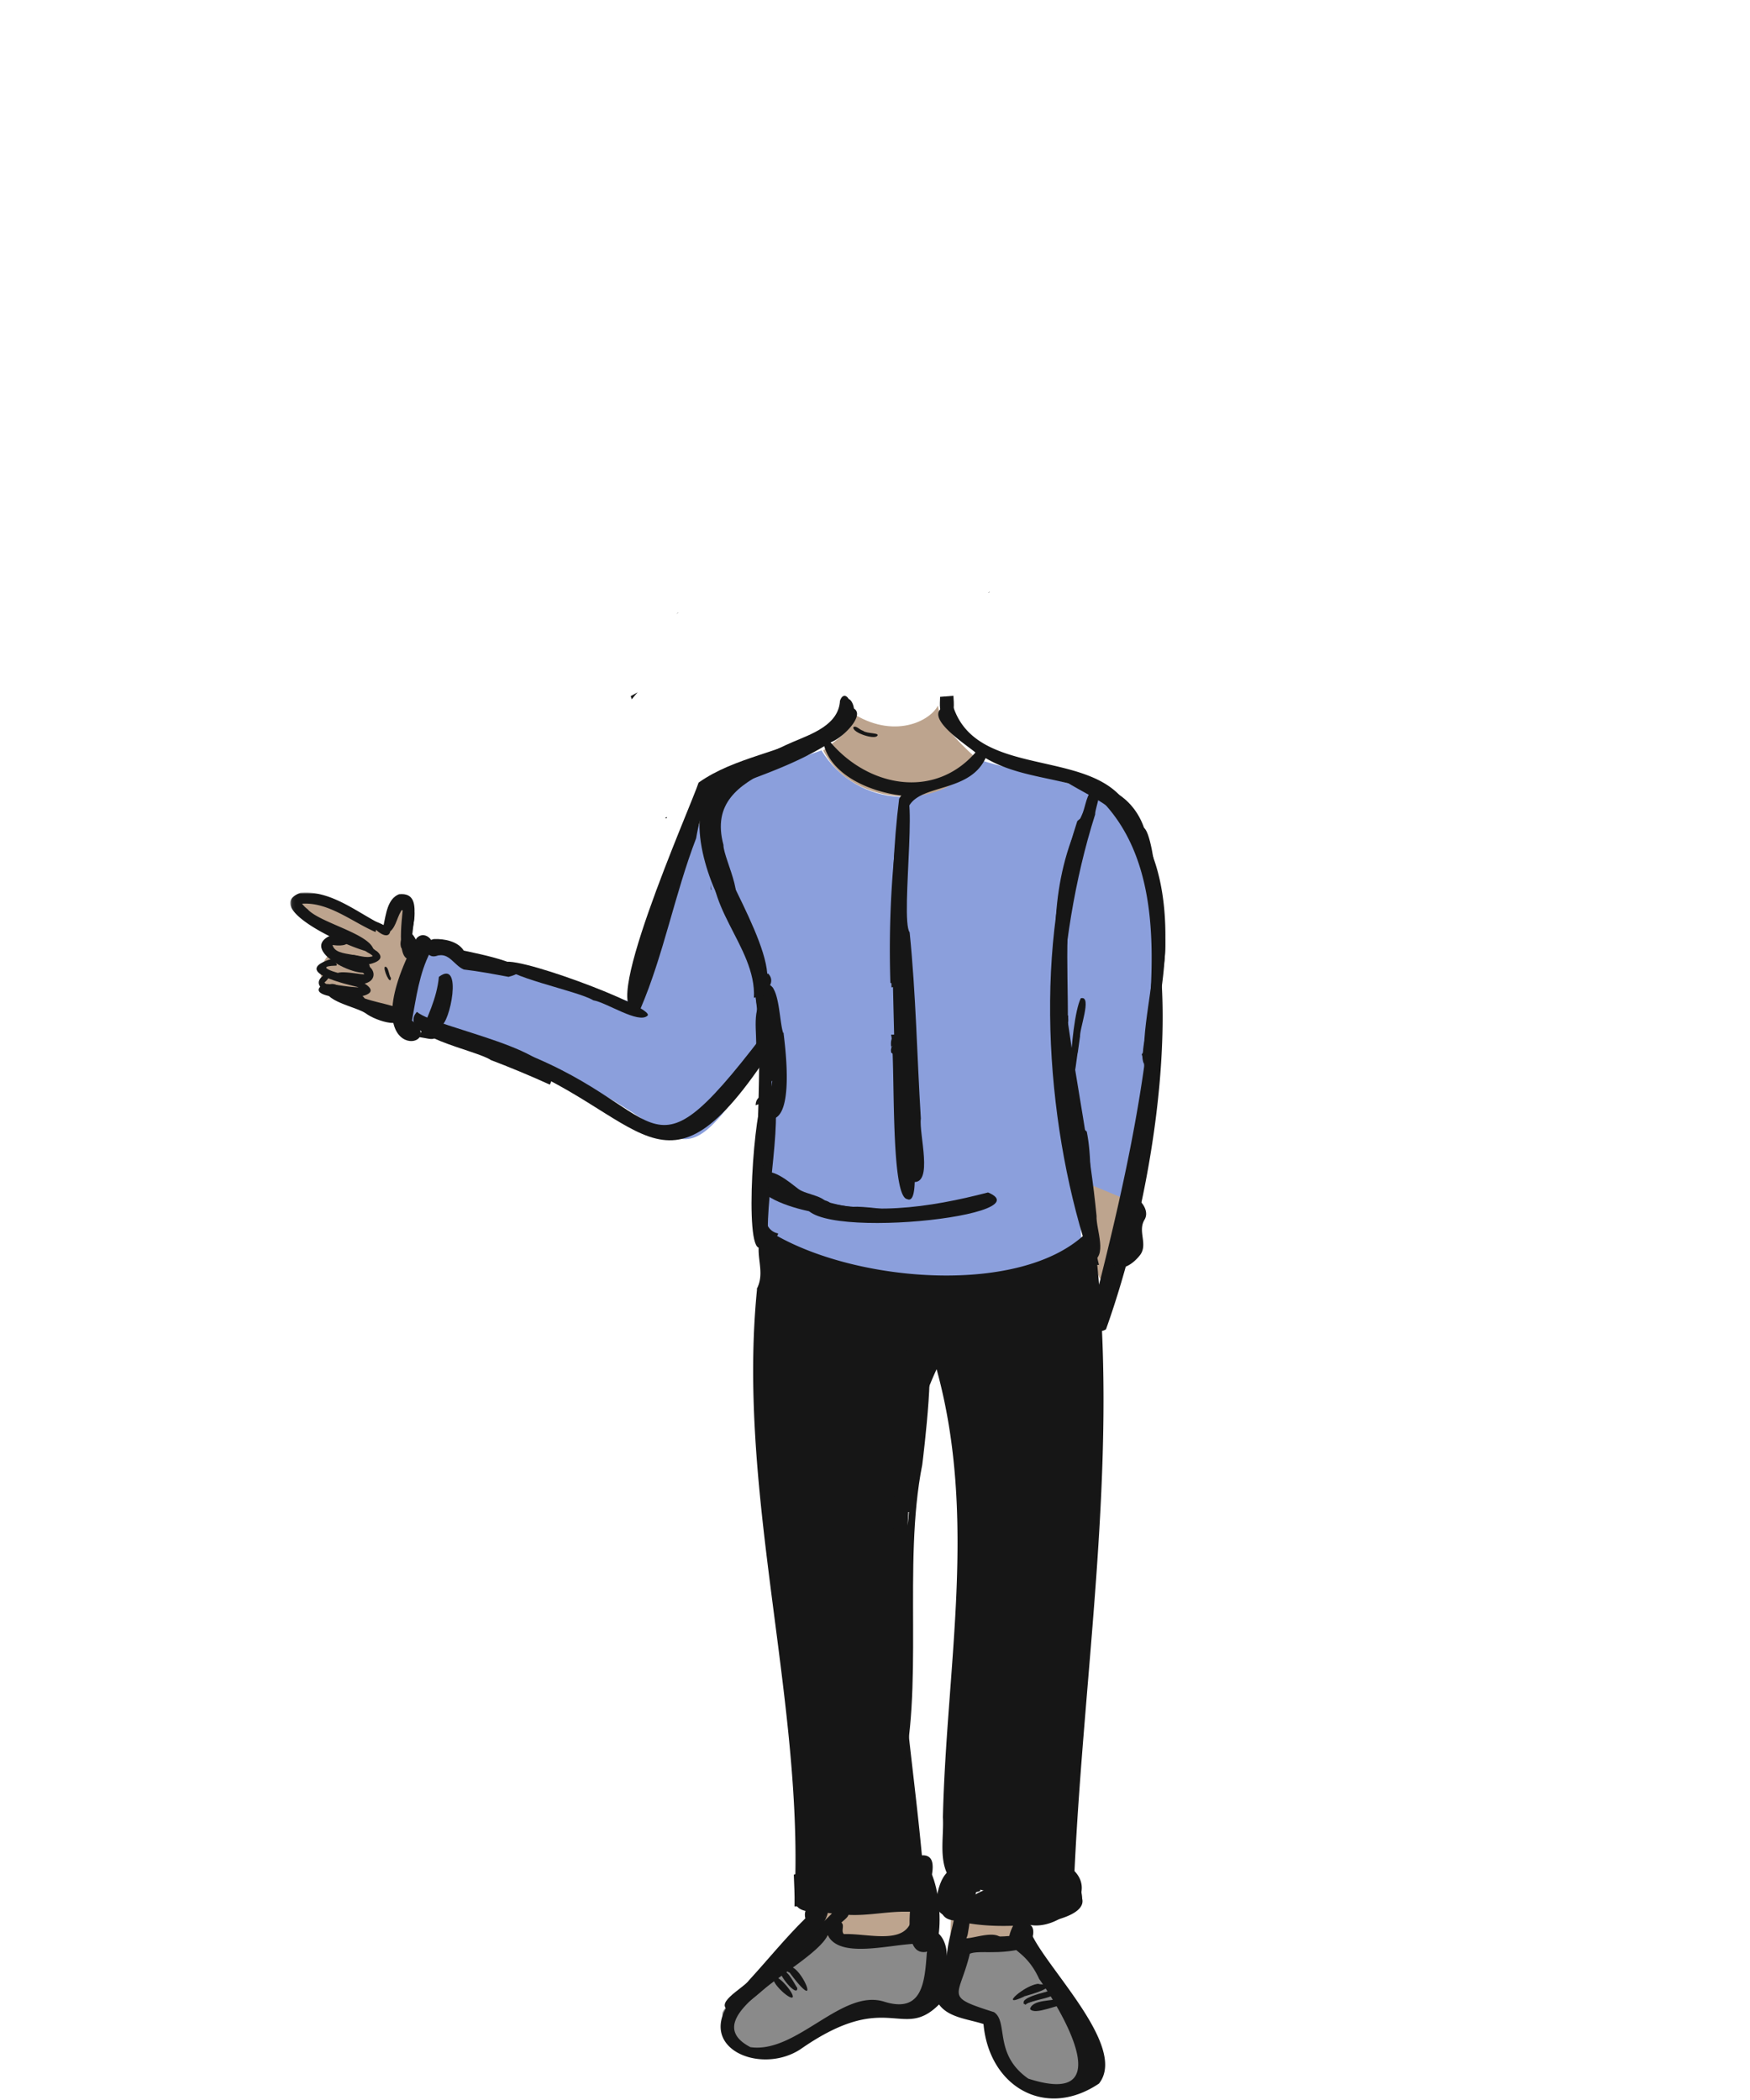 <svg xmlns="http://www.w3.org/2000/svg" xmlns:xlink="http://www.w3.org/1999/xlink" viewBox="0 0 500 600"><defs><mask id="a" x="82.92" y="255" width="25.38" height="17.5" maskUnits="userSpaceOnUse"><polygon points="83 255 108.3 255 108.3 272.5 83 272.5 83 255" fill="#fff" fill-rule="evenodd"/></mask></defs><path d="M234.7,214.4c-19.3,6.7-29.5,10.8-30.7,12.2-1.7,5.9-25,43.9-23.6,59.8,0,.1-55.4-20.3-60.8-14.9s-4.9,15.4-3.9,18.9c1.8,5.9,13.8,5.8,27.8,10.5,58.3,16.9,44.4,47.5,77.8-3.9.6-2-8.9,36.7-3.1,59.4,40.5,17.4,47.6,16,91.1,2.9L307.9,338c11.5,4.6,17.5,6.4,17.7,5.5-1.2-34.5,13.5-79.1-5.2-110-.7-9.2-35.5-13.7-41.5-16.9C268.5,232.3,245,231.1,234.7,214.4Z" fill="#8b9fdc" fill-rule="evenodd"/><path d="M242,202.7c12.1,8.8,23.3,3.9,26-1.1.5,4.6,4.6,9.4,10.9,15-7.2,15.3-35.2,14.6-43.7-2.2C240.8,209.9,244,208.8,242,202.7Z" fill="#bda48e" fill-rule="evenodd"/><path d="M233.1,548.5q-26.7,24.4-26.7,26.7c-.6,20.9,18.1,9.8,40.2-.9,14.2-.3,22.7-2.8,18-17C270.2,553.5,242.5,550.7,233.1,548.5Z" fill="#161616" fill-rule="evenodd" opacity="0.5" style="isolation:isolate"/><path d="M273.3,556.3c-10.8,20.4-5.2,13.2,7.9,21.1,0,0,1.6,11.4,8.7,17.8,34.3,8.6,19.4-17.2,0-39.8Z" fill="#161616" fill-rule="evenodd" opacity="0.5" style="isolation:isolate"/><path d="M233.1,543.7c20.1-3,30.1-3.3,30.1-1s2.2,12.2-5.5,12.2C240,554.3,235.7,559.4,233.1,543.7Z" fill="#bda48e" fill-rule="evenodd"/><path d="M272.1,542.9q-1.1,12.9,0,12.9c1.2,0,15.6,1.5,16.3-.9C292.9,541.8,292.9,547.6,272.1,542.9Z" fill="#bda48e" fill-rule="evenodd"/><path d="M310.4,339c4.3,42.2,4.2,26.7,11.6,3.8l-11.8-4.9" fill="#bda48e" fill-rule="evenodd"/><path d="M118.2,274.2c-5.2-6.6,1.3-29.9-8.4-8.5-15.1-7.9-23.3-10.7-24.4-8.6s2,5,9.5,8.6c-1.2,3.5-1.8,4.5-1.4,7.6-8.5,10.8,14.2,16.8,21,16.1Z" fill="#bda48e" fill-rule="evenodd"/><path d="M269.9,201.8c-6.4,2.9,5.8,10.7,8.8,13.2-11.8,13.5-30.6,9.8-41.4-2.9,3.9-1.3,12.3-10.1,4.1-10.2-2.4,12.4-21.9,15.3-32.3,20.3h.1c-1.7,0-.9,1.7-1.2,2.9,9.4-3.5,18.8-6.7,27.5-11.9,2.5,8.6,13.5,13.1,22.1,14.1a290.8,290.8,0,0,0-3.2,53.6l1.8-.7c-.3-15.2,2.1-30.8,2.8-46.3h-.1c-.1-11,17.4-5.9,22.7-17.3,15.9,9.4,37.8,2.8,43.5,25.3-.5-32.9-45.3-15.2-52.9-40.5h-2.3" fill="#161616"/><path d="M204.5,242.8c-5,15.2,11.7,27.5,10.9,42.3,12.3-3.4-8.6-34.4-10.7-43.7-.1.5-.1.9-.2,1.4" fill="#161616"/><path d="M256.9,295.1a3.7,3.7,0,0,1-2.3.5c1.3,6.4-.4,46.3,4.6,47,6.1,2.9-2.7-42.9-2.3-47.6" fill="#161616"/><path d="M214.4,584.9c-17-8.9,17.8-23,22.1-32,3.9,7.9,22.1,1.1,28.5,2.7-.8,8.7-.3,20.1-12.4,16.3S227.6,586.8,214.4,584.9Zm62.1-32.3c.2-1.2.4-2.3.5-3.2a86.5,86.5,0,0,0,12.5.7c-3.9,8,2.6,4.8,7.4,15.3,7.4,10.5,22.4,36.7-3.1,28.5-10-7-5.6-16.2-9.8-19-14.5-4.6-10-4-6.9-16.7,3-1.2,8.9.9,9.7-3-.8-4.4-7.8-1.5-10.7-1.4a5.6,5.6,0,0,0,.4-1.2ZM259,546.2h1.7c-.1,10.3-12.3,6.1-19.6,6.4-.9-.9.3-2.5-.7-3.3.5-.5,1.9-1.5,2-2.2C248,547.4,253.5,546.1,259,546.2Zm18.5-.7c-.5-2.6,2.6-4.3.7-6.2,7.7,2.6,17,3.6,25,1.2C298.4,548.3,285.6,545.3,277.5,545.5Zm-4.6-.5h-.4a44.3,44.3,0,0,1,1.1-7.3c.7,1.7-.6,5.2-.6,7.4Zm-9.5-14.9c-4.2-45.3-15.1-97.1,4.2-138.9,11.7,42.5,2.8,84.9,1.8,128,.3,5.2-1.1,11.5,1.3,16.3-.4,4.4-5,12.4,1.8,13.2-.8,3.8-1.9,7.1-2,10.8.3-4.7-2.3-9.5-7.6-8.3C261.8,545.9,271.1,529.7,263.4,530.1Zm-2.5-145-.5-.2,2.3-2.4c.4,1.9,3,3.4,1.9,5.2A4.8,4.8,0,0,0,260.9,385.1Zm42.7-76.2c3.7,13.6.7,32,6.3,43.8-18.4,17.2-63.9,13.9-87.9.4a.9.9,0,0,0,.3-.7,4.1,4.1,0,0,1-3-2.3c-5.5,6.6.1,12.1-3.1,18.2h.1c-5.7,56.7,12.4,114.5,10.9,169.3,10.3.8,23.3,1.8,33.2-3.9,1.4,13.7-23.4,8.6-33.1,7.6-1.4,6.2,6,4.6,10.4,5.4A226.3,226.3,0,0,1,209.3,571c-11.2,13.9,7.8,22.1,19.4,14.5,24.9-17.4,29-2.2,39.6-12.8,2.7,3.8,8.5,4.2,12.7,5.6,1.6,17.9,17.7,27.3,33,17,9-11.4-19.4-37-20.1-45.4,8.2,1.9,20-8.1,13.1-15.3,2.7-57.6,12.2-116,6.5-173.2h.5a35.8,35.8,0,0,1-.9-4.5,4.1,4.1,0,0,1-.5.9c-.1-1.9-.4-3.3-.5-5.6h.2c-1.4-9.6.1-19.4-1.8-28.9-4.7-3.7.3-14.1-6.9-14.5Z" fill="#161616"/><path d="M220.4,312.5c-2.8-.1-4.9,9-1.8,10.3.3,3.3.4,6.6.6,9.9.1-7,1.8-14.1,2.6-20.8l-1.4.6" fill="#161616"/><path d="M282.3,340.7c-16.6,4.3-35,7.2-51.7,1.2-8.3,13.6,68.9,6,51.7-1.2" fill="#161616"/><path d="M257.9,529.3c-7.1,8.6-13.6,4-24.2,7.3-.2-3.4-4.8-1.5-6.9-1,.1,3,.3,6.1.2,9.1,9.3-.5,33.6,2.4,38.3-6.2.8-4.1-2.4-10.6-7.4-9.2" fill="#161616"/><path d="M278.3,534.2a4.5,4.5,0,0,0-2,1.6c-5.8-5.6-8.7,3.4-8.8,8.2-.4,9.2,44,7.9,41.7-1.5-.4-9.8-11.2-3.3-16.8-2.6-8,.1-9.4-1.7-15.1,2.3,2.1-2.3,7.7-8.1,1-8" fill="#161616"/><path d="M260.2,530.2c-5.6,2.1.1,8.5,0,12.5s-2.4,18.7,6.7,14.2c3.2-4.6,1.7-27.2-6.7-26.7" fill="#161616"/><path d="M214.4,565.3l-.2.3.2-.3m1-1.1-.3.4.3-.4m20.5-16.9c-.1.2-.1.3-.2.4s.1-.2.2-.4m-2.1-4.2c-2.3.7-4.4,2.3-3.7,5-5.7,5.6-10.7,11.8-16.1,17.7-1.7,2.4-11.1,7-4.8,9,4.7-.8,37.1-30.9,24.6-31.7" fill="#161616"/><path d="M242.2,199.8c-1,1.2-.1,3.5,1.2,4s.4-4.2-1.2-4.1" fill="#161616"/><path d="M268.6,199.1c0,1.8-.6,5.7,1.8,4.2,2.7,1.8,2.1-2.6,2-4.5l-3.8.3" fill="#161616"/><path d="M243.8,207.9c0,1.5,5.8,3.4,6.8,2.4s-2.9-.6-4-1.5h.1c-1-.1-2.1-1.7-2.9-1" fill="#161616"/><path d="M282.4,169.3c.2.1.3-.2.4-.3l-.4.3" fill="#161616"/><path d="M265.1,388.5h0m-.2-8.1c-4.2.9-9.4,5.6-3.5,7-3.5,5.3,6.4,1.6,3.8-.7,1.3-.8,2-3.4-.2-2.8,1.3-.9,2.4-3.8-.1-3.5" fill="#161616"/><path d="M296.6,566.8c-2.9.3-8.6,4.7-2,1.8h-.2c.7-.3,4.3-1.1,2.2-1.8" fill="#161616"/><path d="M299.7,568.8c-2.2,1-6.2,1.7-7.3,3.7.4.3,10.1-3.2,7.3-3.7" fill="#161616"/><path d="M300.6,571.8c-2.6.1-8.6,4.5-2.4,1.9.7-.4,4.6-1.2,2.4-1.9" fill="#161616"/><path d="M221.2,565.1c-1.3.9,4.2,6.2,5.2,5.6s-4.3-7-5.2-5.6" fill="#161616"/><path d="M223.1,563.1c-1.1.7,4.8,7.9,4.7,4.9-1-1.4-2.8-5.6-4.7-4.9" fill="#161616"/><path d="M225.7,563.6h0m-.6-1.5a.9.9,0,0,0,.5,1.5c10,13.4,2.7-3.6-.5-1.5" fill="#161616"/><path d="M278.8,539.1c-1.3.6-3.4,1.4-1.5,2.6.4.8,1.4,0,1.4-.7s1.2-.3,1.4-.9-.8-.8-1.3-1" fill="#161616"/><path d="M280.6,555.2v.4H280c.1-.1.2-.2.2-.3h.4m8.3-2.3c-1.4.6-9.5-.2-8.2,1.6-.6.1-1.9.8-.9,1.2-3.8,3.8,19.3,1.1,10.5-.1-.1-.5-1.7-.7-1.7-1.3,1.7,0,.7-1.1.3-1.3" fill="#161616"/><path d="M296.8,567c-3.5-.4-12.1,7.2-4.1,3.4h-.2c2.1-.5,11.1-3.2,4.3-3.5" fill="#161616"/><path d="M300.4,568.8c-1.3.2-10.2,2.2-7.4,4,1.1-1.5,10.9-2.1,7.4-4" fill="#161616"/><path d="M303.2,570.9c-2.4.9-8.2.3-8.9,3.1,1.4,1.9,7.8-1.4,10.4-1.3s-.2-2.4-1.5-1.8" fill="#161616"/><path d="M320.7,231.5c-1.2,1,1.9,3.4,2.4,5-.9-1.4-.5-4.7-2.4-5" fill="#161616"/><path d="M329.7,269.3c.4,12.2-4,24.8-2.6,36.6,7.5-.7,2.6-30.3,2.6-36.7h0" fill="#161616"/><path d="M220.3,312.4c-2.2.4-4.4.8-4.4,3.4,2.2-1,6.7-.7,6-3.9l-1.6.5" fill="#161616"/><path d="M257.1,295.2c-2.2.4-2.7,1.7-2.5,3.8,2.1-.6,3.6-1.6,2.9-4a.5.5,0,0,0-.4.2" fill="#161616"/><path d="M255.2,278.6h-.6a19.3,19.3,0,0,1,.1,2.4c1.8-.4,2.1-1.2,1.7-3l-1.2.5" fill="#161616"/><path d="M254.6,299.7c-.4,1.8,1.8,1.8,3,2.2s-.9-5.4-3-2.2" fill="#161616"/><path d="M326.2,301.2a26.4,26.4,0,0,1,1.2,7.7c2.4-2.4,4.2-12.5-1.2-7.7" fill="#161616"/><path d="M302.4,310.1a22.8,22.8,0,0,1-.2,2.6l5,1.1c.1-3.2-2-3.6-4.7-3.9,0,.1-.1.1-.1.2" fill="#161616"/><path d="M327.6,294c.4,3.4-2.1,6.8-.8,9.9.9-2,4.1-9.4.8-9.9" fill="#161616"/><path d="M219.8,282.3l-3.9,1a11,11,0,0,1,.2,1.8c.7-.6,6.1-1.1,4.6-3l-.9.2" fill="#161616"/><path d="M303.3,292.7h0l1.9.3c-.3-1.8.6-4.2-2-4,.1,1.3.1,2.5.1,3.7" fill="#161616"/><path d="M217,284.1c-1.8-.1-.8,2-.8,3,2.6-1.2,5.5,0,4.4-4l-3.6,1" fill="#161616"/><path d="M220.8,313.2Zm-1.8-2Zm-.1.1c-1.8,0-1.7,2.3-2,3.5,2.5-1.1,5.9-1.4,5-4.9Z" fill="#161616"/><path d="M254.6,300.8h3c0-.6-.1-1.2-.1-1.8h-2.8c0,.6-.1,1.2-.1,1.8" fill="#161616"/><path d="M302.2,310.2l4,.7c.1-3.2-1.4-2.5-3.8-3a17.9,17.9,0,0,1-.2,2.3" fill="#161616"/><path d="M303.9,290.9Zm-.7-.1,2,.2v-.8l-2-.2Z" fill="#161616"/><path d="M254.6,279.7a19.3,19.3,0,0,1,.1,2.4c2-.2,2-1.2,1.7-3l-1.8.6" fill="#161616"/><path d="M317,225.6c-1.8.7-.4,2.2.8,2.5,5.6,5.5,7.2,13.1,9.4,20.3,2.6-9-1.7-19.2-10.2-22.8" fill="#161616"/><path d="M329,256.7c2.3,10.5,1,21-.9,31.3,5.5-9.3,7-22.3.8-31.7a.6.6,0,0,0,.1.4" fill="#161616"/><path d="M307.6,224.7h0m-5.3-2.8c9.9,6.8,21,8.8,23.8,23.5.5-12.6-12.5-23.3-23.8-23.5" fill="#161616"/><path d="M330.4,269.1h0c.9-1.3,0-3.5-.4-5a40.5,40.5,0,0,1,.4,4.9" fill="#161616"/><path d="M326.1,236.5c-1.6,9,4.3,20.6,3.8,30.7,2.7.5-.3-33.1-3.8-30.7" fill="#161616"/><path d="M328,260.4a.4.4,0,0,1,.1.3.4.4,0,0,0-.1-.3m-17.1-36.6h0m-1.6.2c24.3,18,20.4,52.4,17.8,78.9,8.1-24.5,12.2-68.2-17.8-78.9" fill="#161616"/><path d="M329.7,270.8a103.3,103.3,0,0,1-.9,17.6c0-.1.1-.1.1-.2,0,4.9-3.4,10.4-1.9,14.7,1.4-2.4,6.5-35.6,2.7-32.1" fill="#161616"/><path d="M217.3,280.5c-1.4,5.4,5.5.9,2.1-2.4l-2.1,2.4" fill="#161616"/><path d="M218.3,313.1c-2.8,2.2-5.8,44.2-1.2,43.4s.3-7.4,1.9-10.4c-2.7-6,6.1-33-.7-33" fill="#161616"/><path d="M221.1,322Zm.1-.3Zm-1.5-9.1c-2.1,3.1-5.6,46.3.1,42.5-2.2-8,5.3-42.3-.1-42.5Z" fill="#161616"/><path d="M230.7,340.9h0m-13.5-5.4c-2.2,3.3,17.4,11.5,19.4,9.5.1-3.4-6.1-3.5-8.5-5.3s-7.9-6.7-10.9-4.2" fill="#161616"/><path d="M219.1,337.7c-6.6,3,17.9,11.3,18.6,7.8s-5.5-2.5-7.8-3.7c-3.8-.7-7.1-3.4-10.8-4.1" fill="#161616"/><path d="M216.3,337c-1.2,9.2,38,13.3,14.6,6.3-5.6-.3-10.3-5.3-14.6-6.3" fill="#161616"/><path d="M219,339.4c9.5,6.9,26.3,7.4,38.4,8.6h-.3c17.9.6-8.5-3.6-13.3-3.2-8.2-.4-17.4-5.9-24.8-5.4" fill="#161616"/><path d="M311.7,226c-1.5,2-1.6,4.8-2.7,7.1-9.1,18.9-8.3,37.9-6.1,57.9,1-19.3,4-39.4,10-58.3-.1-2,3.2-8.7-1.2-6.7" fill="#161616"/><path d="M303.3,291.5l1.9.5c.1-1.7-.1-2.8-2-3a20.9,20.9,0,0,0,.1,2.5" fill="#161616"/><path d="M291.3,548.9c-1.5,16.8,7.7,1.5,2.1.7.5-1.5-1.8-2.4-2.1-.7" fill="#161616"/><path d="M259.7,431.9c-.1,1.3-.2,2.6-.4,4,.1-1.3.1-2.6.2-3.9h.2m3.8-13.4h0m.3-30.4c-.1,3.6-.1,7.1-.4,10.7-10.1-7.6-6.1,13.4-7.6,19.2-.7,30-1.7,61.8,1.5,91.2,7-26.4.5-62.1,6.2-90.8.3-2.3,4.4-36,.3-30.4" fill="#161616"/><path d="M256.9,228.2c-3.3,26.2-1.6,52.4-1.2,78.7,1.2,5.9-.9,30,5.1,30.8s1.7-13.8,2.3-18.1c-1.1-17.7-1.4-35.5-3.2-53.2-2.9-3.9,3.5-49-3-38.2" fill="#161616"/><path d="M327.5,299.8c0-.2,0-.3.1-.4s-.1.2-.1.4m0,.2h0m2.7-33.9c-.8,11-.6,22.2-2.6,33.1a.9.9,0,0,1,.1-.5c-3.2,25.7-9.2,50.9-15.6,75.9-2.6,2.4.7,7.3,3.9,5.2,12.1-33.9,20.1-81.5,14.2-113.7" fill="#161616"/><path d="M305.1,261.3h0m2.7-26.7c-12.8,38.6-8.6,89.4,3.9,125.9,5-1.3,1.4-9.3,1.6-13.1-1.8-18.6-5.6-36.9-8.2-55.4.1-16.5-1.5-33.2,3.6-49.3.5-2.1,3.8-12.5-.9-8.1" fill="#161616"/><path d="M322.1,361.5h0m.2-5.8c-.1,0-.1,0-.1.1h0c0-.1,0-.1.1-.1m.1-.5c0,.1,0,.2-.1.2s.1-.1.1-.2m.8-8.4a.4.4,0,0,1,.1.3.4.4,0,0,0-.1-.3m-1.3-4.9c-2.2,1.5.4,3.9,1.4,5.3-1,2.7-2.2,5.4-1,8.4-8.6,5.6-2.1,10.1,3.5,2.9,2.2-3.1-.8-6.7,1.2-10s-2.9-7.9-5.1-6.6" fill="#161616"/><path d="M308.8,285.2c-3.4,6.9-4.2,41.3-.9,15.5v.3l.7-5v.3c-.3-2.1,3.5-11.8.3-11.1" fill="#161616"/><path d="M306.4,321.2c-.1.7-.6,2.4.4,2.5s.6-4.3-.4-2.5" fill="#161616"/><path d="M219,288.3c.1.6-.6,4.3.4,3.5s.6-4.3-.4-3.5" fill="#161616"/><path d="M203.1,254.1l.2.2-.3-2a10.9,10.9,0,0,1,.1,1.8" fill="#161616"/><path d="M189.2,324.5h0l.3-.7c-.3,0-.2.5-.3.7" fill="#161616"/><path d="M180.2,198.9l.3.9c.6-.7,1.1-1.4,1.7-2l-2,1.1" fill="#161616"/><path d="M193.1,175.6l.7-.6c-.1-.1-.6.6-.7.6" fill="#161616"/><path d="M190.1,233.8h.4v-.4l-.4.3" fill="#161616"/><path d="M218.6,284.4c-4.1,3.9-2.2,10.4-2.6,15.6,1.6-3.3,10.8-16.3,2.6-15.6" fill="#161616"/><path d="M214.9,270.2c-1.2.4-.9,1.8-.8,2.7a.4.4,0,0,0,.1.3c-.1-.1-.1-.1-.1-.2s.1.2.1.3h0c.1,1.1.3,2.3.4,3.5h0c3.4,16.4,2.1,33.4,1.8,50.1,6.4,31.2,5-55.8-1.5-56.5" fill="#161616"/><path d="M223.9,295.4h0M220.6,311h0m-1.5-29.8c-3.1,1.8,2.4,13.7,1.7,18,2,5.2-3.3,19.9-.1,20.5,6-1,3.8-19.4,3.2-24.3h0a.6.6,0,0,0-.1-.4v.2c-1.2-3.1-1-14.2-4.8-14" fill="#161616"/><path d="M220.1,285.2c-1.4,1.9-2.4,23.8.4,23.7s.4-8.3,1-10.9,2.2-14-1.4-12.8" fill="#161616"/><path d="M215.9,217.1h0m16.2-7.5h0m7.9-9.5c-.3,7-8.1,9.6-13.5,11.9s-10.5,5.3-16,7.3h.2l-1,.4.6-.2c-16.2,5.2-10.2,27-4.4,38.3,9.5,3.3.7-12.4.8-16.4-6.4-23.8,30-20.7,35.9-39.1,1-2.3-1.5-5.3-2.6-2.1" fill="#161616"/><path d="M211,219.8l.4-.2Z" fill="#161616"/><path d="M204.8,220.4h0m-.2.1h0m2.6-1.1h0m.2-.1h0m9-.7h0m18-9.8c-11,6.2-24.5,7.5-34.8,14.8-2.2,6.8-30.4,70.1-16.6,64.6,6.6-15.4,9.8-32.8,15.9-48.7,2.6-15.6,8.4-17.2,22-22.8,1.4-.9,19.5-7,13.5-7.9" fill="#161616"/><path d="M143.6,275.4c-.3,3.5,21.6,7.7,25.9,10.4,3.8.6,12.9,6.8,15.5,4.4s-41.2-18.8-41.4-14.8" fill="#161616"/><path d="M217.7,296.1c-34.6,45.1-26,19.5-72.5,3.1-8.9-4.6-15.2.2-2.7,3.1,41.9,15,46.6,45.6,77.9-2.4,1.5-1.8-.5-4.6-2.7-3.9" fill="#161616"/><path d="M125.2,272.9c0,.1,0,.1-.1.1s0-.1.1-.1m-1.2-4.6c-3.4.6-2.7,5.9.8,4.8s4.9,2.7,7.7,3.9c4.3.5,8.5,1.3,12.8,2.1,11-2.9-9.7-6.8-12.8-7.5-1.7-2.7-5.6-3.4-8.5-3.3" fill="#161616"/><path d="M119.1,289.1c-5.9,6.9,16.8,10.8,21.2,13.8l-.5-.2c5.8,2.2,11.6,4.6,17.3,7.2,5.3-9.9-32.3-16-38-20.8" fill="#161616"/><path d="M119,268.1c-19.5,36.7,9.5,31.7-1.3,23.5,1.2-6.5,2.1-13.5,5.2-19.5,2.5-2.5-1.4-6.8-3.9-4" fill="#161616"/><path d="M125.4,279.1c-.6,6.2-3.3,11.5-5.7,17.2,4.6.7,4.6,1.6,6.2-3.2,2.6-.3,6.5-19.3-.5-14" fill="#161616"/><g mask="url(#a)"><path d="M86,258.3h0m-.2-3.2c-12,4.6,17.1,17.2,21,17.1.5-5.1-15.2-8.3-18.9-12.4l.3.2a8.1,8.1,0,0,1-1.9-1.8c7.6-.5,14.3,5.2,21,8.1a7.7,7.7,0,0,1,1-2.5c-7-3.7-14.2-9.5-22.5-8.7" fill="#161616"/></g><path d="M114.8,268.3c1.2,6.6,10.2,3.4.2-1.1a4.3,4.3,0,0,0-.2,1.1" fill="#161616"/><path d="M94.9,270.1h0m1-.2h0m-1.5-2.6c-10.1,4.6,12.2,14.4,11.3,9.1S96.1,274.1,95,270c6.9,1,5.1-3.5-.6-2.7" fill="#161616"/><path d="M93,276.9h0m1-2.7c-10.4,3.6,4.9,7,8.6,7.9s0-2.8-1.5-3-13-3-5.2-3.2c1,.1-.6-2.1-1.9-1.7" fill="#161616"/><path d="M103.1,286.8Zm-10.3-8.4c-6.9,4.6,8.8,8.3,11.7,8.4.4-4.7-9.3-3-11.8-6.1C93.8,279.9,95.2,277.6,92.8,278.4Z" fill="#161616"/><path d="M93.2,282c-1.3,4.1,8.7,5.6,11.4,7.6s11.9,5.3,10.9-.9c-4.5-2.2-10.4-2.3-14.9-5.1-2.4-.5-5.4-4.1-7.4-1.6" fill="#161616"/><path d="M104.2,270.6c-.6,1.4,1.7,1.6,2.3,2.6-2.1.7-4.2-.4-6.3-.4s.2,3.1,2.1,3.1,9-1,5.4-4.1c-1-.5-2.4-2.4-3.5-1.2" fill="#161616"/><path d="M102.9,275.5c-1.1,1.2.7,2,1.2,2.9-1.8,0-11.3-2.2-7.2,1.8C109.5,284.2,108.2,275,102.9,275.5Z" fill="#161616"/><path d="M100.8,282h0m1.9-1.8a1,1,0,0,0-.3,1.9c-3.3-.1-6.5-.9-9.8-1-8.8,5.2,23.2,5.6,10.1-.9" fill="#161616"/><path d="M114.9,258.4a5.2,5.2,0,0,0-4.1,3.3c1.6-2,5.1-2.7,6,.3s-3.2,5.4-2.2,8.7c3.6,6.3,6.9.4,3.1-3.9-.2-1.7,3.1-9.5-2.8-8.4" fill="#161616"/><path d="M103.9,263.7c.1,1.3,2.4,1,3.4,1.5l.5-1.1c-1.2.1-3.1-1.5-3.9-.4" fill="#161616"/><path d="M117.6,270.2c0,.1.1.1.1.2s-.1-.1-.1-.2m-5.2-5.1h0m2.6-2.8h0m-1-6.8c-3.3,1.3-3.7,5.7-4.4,8.8-8.5-4.4,1,6.3,1.9,1.8,1.8-1.5,2-4.6,3.6-6.5-.2,2.6-2.3,17.3,3.3,13.9-3-4.9,4.3-18.9-4.4-18" fill="#161616"/><path d="M110,276.2c-.7.5,1.6,5.7,1.7,3.2-.7-.8-.6-3.2-1.7-3.2" fill="#161616"/></svg>